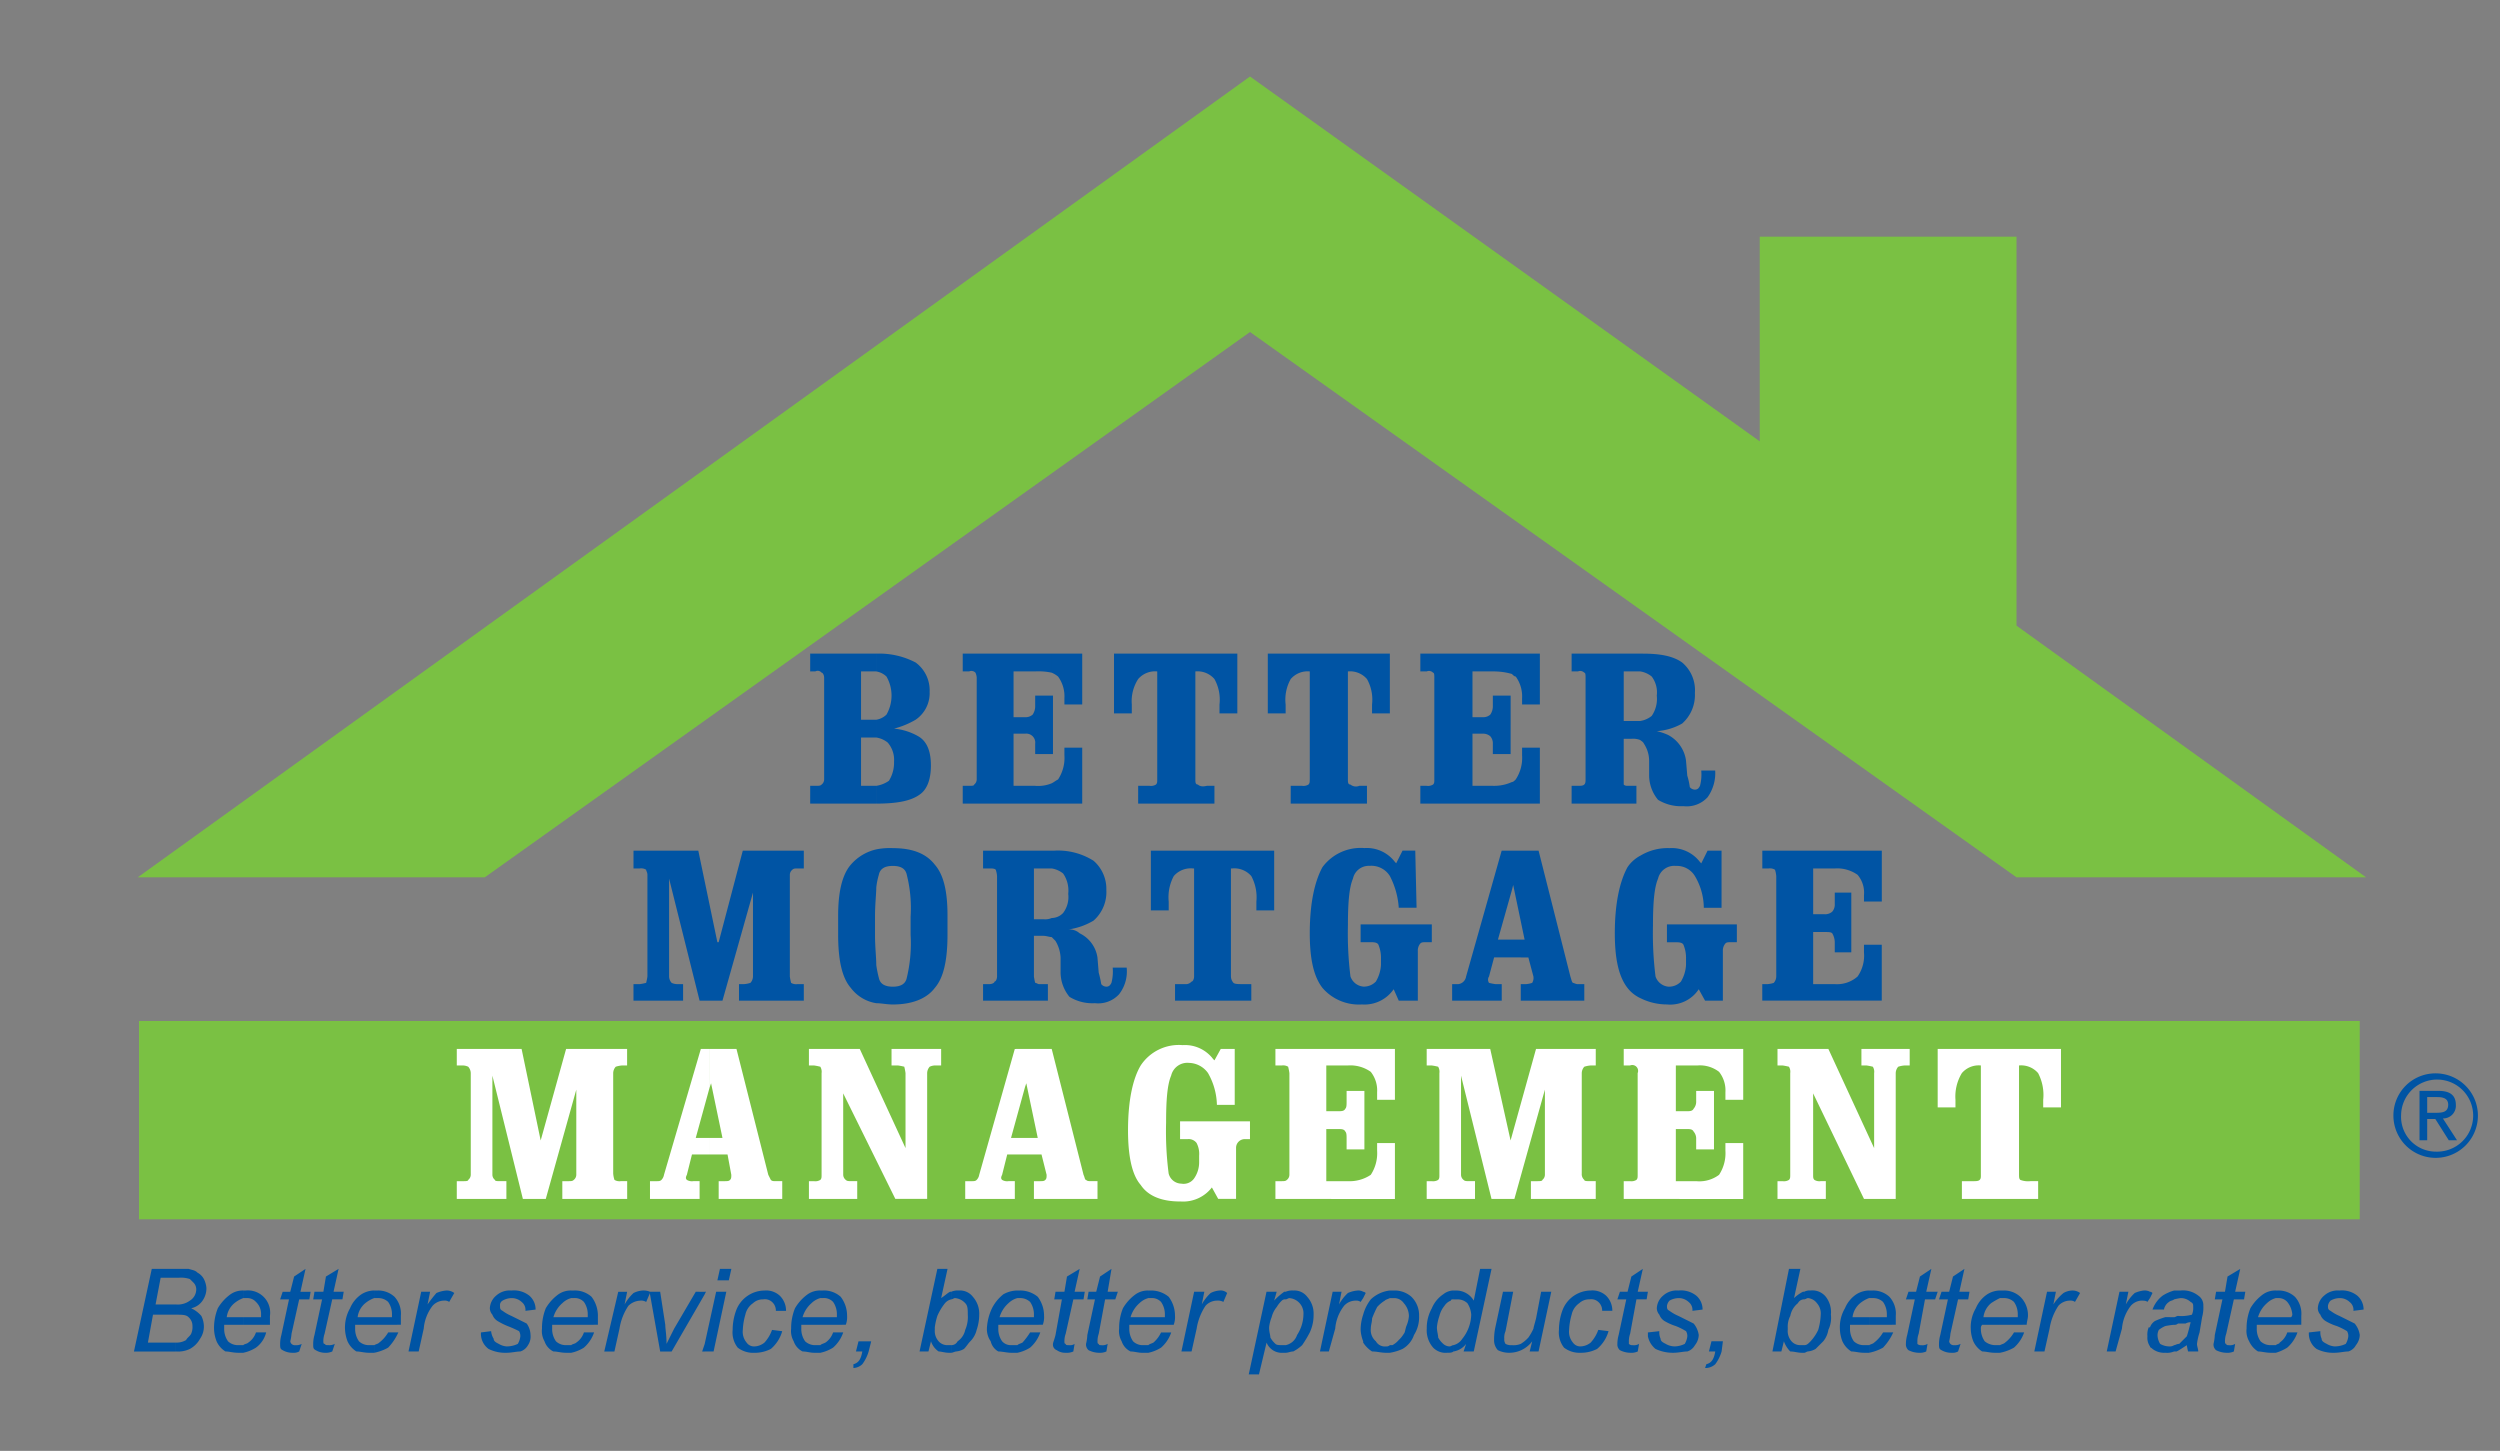 <svg xmlns="http://www.w3.org/2000/svg" viewBox="0 0 317.48 184.251"><rect x="0" y="0" width="317.48" height="184.251" fill="#808080" stroke="none"/><title>Better Mortgage Management</title><polygon points="158.741 9.715 223.472 56.046 223.472 30.055 256.081 30.055 256.081 79.455 300.473 111.415 256.081 111.415 158.741 42.163 61.562 111.415 17.492 111.415 158.741 9.715" style="fill:#7ac143;fill-rule:evenodd"/><path d="M253.98,171.792v-.969c.325-.163.486-.163.651-.326a4.369,4.369,0,0,0,1.127-1.289h1.292a4.517,4.517,0,0,1-1.292,1.93,5.8,5.8,0,0,1-1.778.654Zm0-3.554v-.967h2.262v-.322a2.723,2.723,0,0,0-.484-1.615,1.811,1.811,0,0,0-1.292-.487h-.486v-.964h.486a3.043,3.043,0,0,1,2.1.8,3.276,3.276,0,0,1,.97,2.422c0,.323-.161.8-.161,1.129Zm4.362,3.388,1.614-7.585h1.128l-.322,1.613a6,6,0,0,1,1.289-1.453,2.37,2.37,0,0,1,1.13-.318,1.618,1.618,0,0,1,.972.318l-.647,1.133a.941.941,0,0,0-.645-.167,1.993,1.993,0,0,0-1.455.65,7.26,7.26,0,0,0-1.125,2.9l-.649,2.905Zm-4.362-7.743v.964a8.979,8.979,0,0,0-1.129.647,2.739,2.739,0,0,0-.97,1.777h2.1v.967h-2.259a.588.588,0,0,0-.165.483,2.715,2.715,0,0,0,.488,1.613,2.138,2.138,0,0,0,1.292.489h.644v.969h-.644c-.646,0-1.129-.166-1.615-.166a3,3,0,0,1-1.13-1.292,4.662,4.662,0,0,1-.322-1.613,4.718,4.718,0,0,1,.645-2.584,3.982,3.982,0,0,1,1.456-1.775,3.11,3.11,0,0,1,1.61-.479Zm-16.629,7.909v-.969c.328-.163.488-.163.653-.326a4.427,4.427,0,0,0,1.127-1.289h1.293a6.823,6.823,0,0,1-1.293,1.93,5.815,5.815,0,0,1-1.78.654Zm0-3.554v-.967h2.264v-.322a2.716,2.716,0,0,0-.484-1.615,1.817,1.817,0,0,0-1.292-.487h-.488v-.964h.488a3.049,3.049,0,0,1,2.1.8,3.161,3.161,0,0,1,.809,2.422v1.129Zm7.428,2.422-.162.966a1.964,1.964,0,0,1-.962.166,3.016,3.016,0,0,1-1.295-.329.95.95,0,0,1-.323-.8,4.183,4.183,0,0,1,.163-1.129l.966-4.524h-1.129l.323-.966h.967l.488-1.933,1.452-.972-.65,2.905h1.455l-.326.966h-1.288l-.8,4.361a2.77,2.77,0,0,0-.165.966v.326a.6.6,0,0,0,.485.163,1.187,1.187,0,0,0,.8-.163Zm4.2,0-.32.966a1.427,1.427,0,0,1-.809.166,2.487,2.487,0,0,1-1.292-.329c-.321-.16-.321-.325-.321-.8a4.183,4.183,0,0,1,.163-1.129l.969-4.524h-1.132l.321-.966h.971l.484-1.933,1.454-.972-.645,2.905h1.287l-.16.966h-1.29l-.972,4.361a5.791,5.791,0,0,1-.158.966.575.575,0,0,0,.158.326.6.6,0,0,0,.488.163A1.426,1.426,0,0,0,248.976,170.66Zm-11.625-6.777v.964a3.945,3.945,0,0,0-1.127.647,2.725,2.725,0,0,0-.969,1.777h2.1v.967h-2.422v.483a2.722,2.722,0,0,0,.488,1.613,1.826,1.826,0,0,0,1.293.489h.641v.969h-.641c-.646,0-1.129-.166-1.615-.166a2.99,2.99,0,0,1-1.13-1.292,4.661,4.661,0,0,1-.323-1.613,4.711,4.711,0,0,1,.647-2.584,3.968,3.968,0,0,1,1.452-1.775,3.12,3.12,0,0,1,1.61-.479Zm-8.227,7.909v-.969c.321,0,.481-.163.8-.489a5.565,5.565,0,0,0,.972-1.45,8.027,8.027,0,0,0,.32-1.935,1.964,1.964,0,0,0-.483-1.455,1.618,1.618,0,0,0-1.132-.647c-.16,0-.323.16-.481.16v-.966a1.468,1.468,0,0,1,.8-.158,2.182,2.182,0,0,1,1.942.8,3.173,3.173,0,0,1,.645,2.262,3.491,3.491,0,0,1-.323,1.935,3.02,3.02,0,0,1-.646,1.45c-.326.326-.646.649-.971.969a2.311,2.311,0,0,1-.97.323C229.445,171.626,229.282,171.792,229.124,171.792Zm0-7.751v.966a.88.88,0,0,0-.808.487,2.712,2.712,0,0,0-.967,1.615,2.943,2.943,0,0,0-.323,1.455v.32a1.975,1.975,0,0,0,.48,1.45,1.462,1.462,0,0,0,1.13.489h.488v.969H228.8c-.483,0-.969-.166-1.45-.166a3.517,3.517,0,0,1-.81-1.292l-.32,1.292h-1.135l2.1-10.49h1.45l-.806,3.711a4.9,4.9,0,0,1,1.131-.806Zm-19.857,5.652v-.485l1.453-.161a2.039,2.039,0,0,0,.16.964c0,.323.324.486.646.649a2.32,2.32,0,0,0,1.133.323,3,3,0,0,0,1.289-.323,2.309,2.309,0,0,0,.326-.967,1.207,1.207,0,0,0-.163-.646,8.646,8.646,0,0,0-1.292-.646,6.645,6.645,0,0,1-1.455-.649,1.6,1.6,0,0,1-.644-.8,1.258,1.258,0,0,1-.321-.812,2.228,2.228,0,0,1,.805-1.61,2.571,2.571,0,0,1,1.94-.644,3.139,3.139,0,0,1,2.257.644,2.292,2.292,0,0,1,.808,1.775l-1.29.16a1.26,1.26,0,0,0-.485-1.128,1.819,1.819,0,0,0-1.29-.487,2.37,2.37,0,0,0-1.134.32,1.248,1.248,0,0,0-.321.65c0,.32,0,.485.321.645a5.406,5.406,0,0,0,1.134.647c.967.483,1.61.8,1.934.969a2.908,2.908,0,0,1,.646,1.453,2.153,2.153,0,0,1-.483,1.292,1.7,1.7,0,0,1-.967.8c-.488,0-1.13.166-1.778.166a5.166,5.166,0,0,1-2.262-.489,2.762,2.762,0,0,1-.967-1.61Zm0-5.652h0Zm7.749,7.585.323-1.292h1.452l-.163,1.292a5.039,5.039,0,0,1-.808,1.619,1.85,1.85,0,0,1-1.292.483l.162-.483c.649-.163.973-.647,1.13-1.619Zm-7.749-7.585h0l-.162.966h-1.292l-.8,4.361a2.817,2.817,0,0,0-.162.966v.326a.588.588,0,0,0,.483.163,1.2,1.2,0,0,0,.809-.163l-.163.966a1.989,1.989,0,0,1-.967.166,3.024,3.024,0,0,1-1.3-.329.95.95,0,0,1-.322-.8,4.207,4.207,0,0,1,.162-1.129l.967-4.524h-1.129l.322-.966h.97l.485-1.933,1.454-.972-.647,2.905Zm0,5.167h0v0Zm-24.7,2.418v-.8a1.863,1.863,0,0,0,1.13-.812,5.082,5.082,0,0,0,1.134-3.062,3.018,3.018,0,0,0-.489-1.455,1.8,1.8,0,0,0-1.287-.487h-.488v-1.124h.326a2.574,2.574,0,0,1,2.259,1.284l.808-4.031h1.451l-2.259,10.49H185.86l.325-.966a2.5,2.5,0,0,1-1.618.966Zm10.008-1.292a3.632,3.632,0,0,1-2.906,1.458,3.2,3.2,0,0,1-1.45-.329,1.821,1.821,0,0,1-.485-1.292,7.43,7.43,0,0,1,.16-1.607l.969-4.523h1.295l-.972,5.006a2.075,2.075,0,0,0-.158.964,1,1,0,0,0,.158.649,1.445,1.445,0,0,0,.809.163,2.365,2.365,0,0,0,1.129-.163,4.366,4.366,0,0,0,.969-.807,6.971,6.971,0,0,0,.644-1.132c0-.157.163-.643.326-1.289l.646-3.391H197l-1.615,7.585h-1.129l.321-1.292Zm8.394-1.45,1.3.163a4.58,4.58,0,0,1-1.453,2.256,4.474,4.474,0,0,1-2.1.489,3.226,3.226,0,0,1-2.1-.654,3.131,3.131,0,0,1-.646-2.254,7.33,7.33,0,0,1,.484-2.582,3.876,3.876,0,0,1,3.55-2.419,2.567,2.567,0,0,1,1.939.644,2.665,2.665,0,0,1,.808,1.935h-1.292a1.455,1.455,0,0,0-.488-1.128,1.348,1.348,0,0,0-1.13-.327,1.829,1.829,0,0,0-1.292.487,2.361,2.361,0,0,0-.966,1.455,8.179,8.179,0,0,0-.321,1.935,2.145,2.145,0,0,0,.484,1.613,1.14,1.14,0,0,0,.966.486A2.129,2.129,0,0,0,202,170.5,4.651,4.651,0,0,0,202.969,168.884Zm-18.4-5v1.124c-.157,0-.322,0-.322.16a1.637,1.637,0,0,0-.807.65,3.27,3.27,0,0,0-.647,1.292,6.1,6.1,0,0,0-.32,1.455c0,.483.162.967.162,1.289a2.877,2.877,0,0,0,.645.807,1.222,1.222,0,0,0,.805.323c.162,0,.327-.16.484-.16v.8c-.157.166-.484.166-.8.166a2.193,2.193,0,0,1-1.775-.654,3.317,3.317,0,0,1-.81-2.417,5.13,5.13,0,0,1,.647-2.584,3.976,3.976,0,0,1,1.453-1.775,2.146,2.146,0,0,1,1.289-.479Zm-8.069,7.909v-.969h.326a2.9,2.9,0,0,0,.8-.652,3.465,3.465,0,0,0,.647-.8c.16-.16.16-.484.32-.967a3.8,3.8,0,0,0,.325-1.292,2.48,2.48,0,0,0-.645-1.615,1.47,1.47,0,0,0-1.293-.647H176.5v-.964h.483a3.2,3.2,0,0,1,2.262.8,3.282,3.282,0,0,1,.969,2.422,4.225,4.225,0,0,1-.646,2.422,3.246,3.246,0,0,1-1.455,1.772A6.34,6.34,0,0,1,176.5,171.792Zm0-7.909v.964c-.321.16-.483.16-.646.32a4.406,4.406,0,0,0-.969.812,13.157,13.157,0,0,0-.646,1.453c0,.481-.16.806-.16,1.289a1.866,1.866,0,0,0,.645,1.613,1.3,1.3,0,0,0,1.293.649.593.593,0,0,0,.483-.16v.969h-.483c-.646,0-1.132-.166-1.778-.166a3.755,3.755,0,0,1-1.13-1.129v-3.548a5.477,5.477,0,0,1,.97-1.942,4.214,4.214,0,0,1,2.421-1.124Zm-3.391.964.323-.646a.5.5,0,0,0-.323-.16Zm0-.806v.806l-.323.487a.945.945,0,0,0-.646-.167,1.977,1.977,0,0,0-1.45.65,5.432,5.432,0,0,0-1.13,2.9l-.809,2.905h-1.131l1.615-7.585h1.13l-.322,1.613a5.685,5.685,0,0,1,1.13-1.453,3.822,3.822,0,0,1,1.287-.318,1.247,1.247,0,0,1,.649.158Zm0,2.908a6.045,6.045,0,0,0-.323,1.935,4.719,4.719,0,0,0,.323,1.45v-3.385Zm-9.847,4.843v-.969a1.942,1.942,0,0,0,1.455-1.292,4.9,4.9,0,0,0,.807-2.582,1.944,1.944,0,0,0-1.778-2.1c-.161,0-.322.16-.484.16v-.966a2.1,2.1,0,0,1,.972-.158,2.039,2.039,0,0,1,1.77.8,3.177,3.177,0,0,1,.809,2.262,5.185,5.185,0,0,1-.483,2.259,14.711,14.711,0,0,1-.967,1.615,5.225,5.225,0,0,1-1.129.8C163.907,171.626,163.583,171.792,163.26,171.792Zm0-7.751v.966a.594.594,0,0,0-.483.16,3.726,3.726,0,0,0-.647.812,3.228,3.228,0,0,0-.645,1.292,4.877,4.877,0,0,0-.323,1.293c0,.644.16.967.16,1.289a3.015,3.015,0,0,0,.646.807c.162.163.484.163.972.163h.32v.969h-.32a2.085,2.085,0,0,1-2.1-1.295l-.966,4.04H158.58l2.258-10.5h1.292l-.323,1.126a8.439,8.439,0,0,1,1.29-1.126Zm-17.435,7.751v-.969c.164-.163.323-.163.647-.326a3.893,3.893,0,0,0,.969-1.289h1.291a4.46,4.46,0,0,1-1.291,1.93,4.9,4.9,0,0,1-1.616.654Zm0-3.554v-.967h2.1v-.322a2.717,2.717,0,0,0-.486-1.615,1.578,1.578,0,0,0-1.293-.487h-.323v-.964h.323a3.5,3.5,0,0,1,2.264.8,3.987,3.987,0,0,1,.8,2.422,2.723,2.723,0,0,1-.163,1.129Zm4.2,3.388,1.614-7.585h1.294l-.323,1.613a5.685,5.685,0,0,1,1.129-1.453,3,3,0,0,1,1.126-.318,1.2,1.2,0,0,1,.97.318l-.481,1.133a1.43,1.43,0,0,0-.81-.167,1.989,1.989,0,0,0-1.452.65,7.267,7.267,0,0,0-1.13,2.9l-.646,2.905Zm-4.2-7.743v.964a2.569,2.569,0,0,0-1.13.647,3.737,3.737,0,0,0-1.128,1.777h2.258v.967h-2.419v.483a2.725,2.725,0,0,0,.482,1.613,1.736,1.736,0,0,0,1.131.489h.806v.969h-.806c-.485,0-.97-.166-1.452-.166a2.223,2.223,0,0,1-1.129-1.292,2.643,2.643,0,0,1-.323-1.613,6.711,6.711,0,0,1,.484-2.584,5.8,5.8,0,0,1,1.612-1.775,2.739,2.739,0,0,1,1.614-.479ZM129.2,171.792v-.969c.164-.163.322-.163.646-.326a8.985,8.985,0,0,0,.97-1.289h1.291a4.487,4.487,0,0,1-1.291,1.93,4.9,4.9,0,0,1-1.616.654Zm0-3.554v-.967h2.1v-.322a2.723,2.723,0,0,0-.485-1.615,1.822,1.822,0,0,0-1.294-.487H129.2v-.964h.322a3.5,3.5,0,0,1,2.265.8,3.993,3.993,0,0,1,.8,2.422,2.754,2.754,0,0,1-.161,1.129Zm7.264,2.422-.158.966a2.011,2.011,0,0,1-.971.166,1.863,1.863,0,0,1-1.129-.329.743.743,0,0,1-.485-.8c0-.163.161-.489.32-1.129l.812-4.524h-.971l.159-.966h1.132l.324-1.933,1.614-.972-.647,2.905h1.291l-.158.966h-1.291l-.971,4.361a2.817,2.817,0,0,0-.162.966c0,.163,0,.326.162.326,0,.163.162.163.482.163a.959.959,0,0,0,.647-.163Zm4.2,0-.16.966a2,2,0,0,1-.97.166,3.034,3.034,0,0,1-1.293-.329.953.953,0,0,1-.323-.8,5.733,5.733,0,0,0,.164-1.129l.97-4.524h-.97l.159-.966h.97l.485-1.933,1.455-.972-.487,2.905h1.293l-.324.966h-1.293l-.806,4.361a2.865,2.865,0,0,0-.159.966c0,.163,0,.326.159.326,0,.163.162.163.323.163A1.2,1.2,0,0,0,140.66,170.66ZM129.2,163.883v.964a2.558,2.558,0,0,0-1.13.647,3.755,3.755,0,0,0-1.132,1.777H129.2v.967h-2.423v.483a2.706,2.706,0,0,0,.485,1.613,1.462,1.462,0,0,0,1.131.489h.807v.969h-.807c-.484,0-1.131-.166-1.616-.166a2,2,0,0,1-.965-1.292,2.706,2.706,0,0,1-.485-1.613,6.756,6.756,0,0,1,.647-2.584,5.361,5.361,0,0,1,1.45-1.775,3.7,3.7,0,0,1,1.776-.479Zm-8.393,7.909v-.969a.881.881,0,0,0,.8-.489,2.326,2.326,0,0,0,.97-1.45,4.079,4.079,0,0,0,.324-1.935c0-.647,0-1.132-.324-1.455a1.976,1.976,0,0,0-1.292-.647c-.161,0-.323.16-.482.16v-.966a2.081,2.081,0,0,1,.968-.158,2.054,2.054,0,0,1,1.776.8,3.2,3.2,0,0,1,.806,2.262,5.948,5.948,0,0,1-.324,1.935,3.081,3.081,0,0,1-.8,1.45c-.323.326-.483.649-.807.969a2.316,2.316,0,0,1-.969.323C121.288,171.626,120.965,171.792,120.806,171.792Zm0-7.751v.966a1.463,1.463,0,0,0-.8.487,7,7,0,0,0-.97,1.615,8.069,8.069,0,0,0-.324,1.455v.32a1.964,1.964,0,0,0,.485,1.45,1.456,1.456,0,0,0,1.132.489h.482v.969h-.323c-.482,0-.97-.166-1.291-.166a2.5,2.5,0,0,1-.97-1.292l-.321,1.292h-1.132l2.262-10.49h1.293l-.811,3.711c.488-.32.811-.646,1.134-.806Zm-16.628,7.751v-.969c.161-.163.322-.163.646-.326a2.539,2.539,0,0,0,.97-1.289h1.288a4.469,4.469,0,0,1-1.288,1.93,4.925,4.925,0,0,1-1.616.654Zm0-3.554v-.967h2.1v-.322a2.721,2.721,0,0,0-.482-1.615,1.58,1.58,0,0,0-1.294-.487h-.322v-.964h.322a3.18,3.18,0,0,1,2.26.8,3.947,3.947,0,0,1,.81,2.422,2.708,2.708,0,0,1-.164,1.129Zm4.521,3.388.323-1.292h1.612l-.324,1.292a5.137,5.137,0,0,1-.805,1.619,1.766,1.766,0,0,1-1.129.483v-.483c.646-.163.969-.647,1.129-1.619Zm-4.521-7.743v.964a2.553,2.553,0,0,0-1.127.647,3.763,3.763,0,0,0-1.133,1.777h2.26v.967h-2.421v.483a2.7,2.7,0,0,0,.486,1.613,1.824,1.824,0,0,0,1.29.489h.645v.969h-.8c-.486,0-.969-.166-1.455-.166a2.241,2.241,0,0,1-1.13-1.292,2.636,2.636,0,0,1-.324-1.613,6.675,6.675,0,0,1,.488-2.584,5.752,5.752,0,0,1,1.614-1.775,2.733,2.733,0,0,1,1.612-.479Zm-14.687,7.743v-.966l1.452-6.619h1.291l-1.614,7.585Zm0-7.264.159-.321h-.159v.321Zm1.611-1.774.323-1.452h1.45l-.32,1.452Zm6.942,6.3,1.291.163a4.6,4.6,0,0,1-1.45,2.256,4.478,4.478,0,0,1-2.1.489,3.236,3.236,0,0,1-2.1-.654,3.126,3.126,0,0,1-.646-2.254,7.307,7.307,0,0,1,.484-2.582,3.884,3.884,0,0,1,3.554-2.419,2.554,2.554,0,0,1,1.934.644,2.654,2.654,0,0,1,.809,1.935H98.529a1.456,1.456,0,0,0-.485-1.128,1.349,1.349,0,0,0-1.129-.327,1.818,1.818,0,0,0-1.293.487,2.359,2.359,0,0,0-.968,1.455,8.033,8.033,0,0,0-.323,1.935,2.136,2.136,0,0,0,.485,1.613,1.146,1.146,0,0,0,.97.486,2.133,2.133,0,0,0,1.291-.486A4.682,4.682,0,0,0,98.044,168.884Zm-8.553-4.843v.321l-4.2,7.264H83.837l-1.291-7.264V164.2h0v-.16h1.291l.648,4.2c0,.483.161,1.293.161,2.422.323-.649.646-1.292.969-1.939l2.741-4.68Zm0,6.619-.324.966h.324Zm-6.945-6.619h0a2.083,2.083,0,0,0-.966-.158,3.014,3.014,0,0,0-1.13.318,5.709,5.709,0,0,0-1.132,1.453l.323-1.613H78.512l-1.776,7.585h1.291l.645-2.905a7.192,7.192,0,0,1,1.131-2.9,2.272,2.272,0,0,1,1.455-.65,1.166,1.166,0,0,1,.8.167l.485-1.133v-.16ZM72.54,171.792v-.969c.161-.163.483-.163.645-.326a2.507,2.507,0,0,0,.968-1.289h1.292a4.481,4.481,0,0,1-1.292,1.93,4.89,4.89,0,0,1-1.613.654Zm0-3.554v-.967h2.1v-.322a2.725,2.725,0,0,0-.487-1.615,1.581,1.581,0,0,0-1.291-.487H72.54v-.964h.322a3.183,3.183,0,0,1,2.26.8,3.97,3.97,0,0,1,.807,2.422v1.129Zm0-4.355v.964a2.52,2.52,0,0,0-1.13.647,3.741,3.741,0,0,0-1.133,1.777H72.54v.967H70.119v.483a2.7,2.7,0,0,0,.482,1.613,1.826,1.826,0,0,0,1.293.489h.646v.969h-.646c-.646,0-1.132-.166-1.617-.166a2.233,2.233,0,0,1-1.127-1.292,2.65,2.65,0,0,1-.322-1.613,6.748,6.748,0,0,1,.482-2.584,5.824,5.824,0,0,1,1.613-1.775,2.75,2.75,0,0,1,1.617-.479Zm-25.023,7.909v-.969c.321-.163.485-.163.645-.326a4.4,4.4,0,0,0,1.131-1.289h1.291a6.73,6.73,0,0,1-1.291,1.93,5.869,5.869,0,0,1-1.776.654Zm0-3.554v-.967h2.261v-.322a2.716,2.716,0,0,0-.485-1.615A1.82,1.82,0,0,0,48,164.847h-.485v-.964H48a3.061,3.061,0,0,1,2.1.8,3.171,3.171,0,0,1,.807,2.422v1.129Zm4.36,3.388,1.613-7.585h1.13l-.323,1.613a15.821,15.821,0,0,1,1.13-1.453,3.837,3.837,0,0,1,1.293-.318,1.616,1.616,0,0,1,.969.318l-.646,1.133a.946.946,0,0,0-.647-.167,1.986,1.986,0,0,0-1.453.65,5.448,5.448,0,0,0-1.131,2.9l-.642,2.905Zm9.2-2.418,1.291-.161a2.255,2.255,0,0,0,.323.964c0,.323.323.486.646.649a2.279,2.279,0,0,0,.97.323,3.2,3.2,0,0,0,1.45-.323,2.317,2.317,0,0,0,.323-.967,1.219,1.219,0,0,0-.161-.646,14.961,14.961,0,0,0-1.453-.646,9.053,9.053,0,0,1-1.291-.649,1.6,1.6,0,0,1-.646-.8,1.254,1.254,0,0,1-.322-.812,2.227,2.227,0,0,1,.807-1.61,2.562,2.562,0,0,1,1.935-.644,3.148,3.148,0,0,1,2.261.644,2.3,2.3,0,0,1,.807,1.775l-1.291.16a1.252,1.252,0,0,0-.484-1.128,1.82,1.82,0,0,0-1.293-.487,2.334,2.334,0,0,0-1.127.32.652.652,0,0,0-.324.65c0,.32,0,.485.324.645a5.454,5.454,0,0,0,1.127.647c.97.483,1.616.8,1.938.969a2.612,2.612,0,0,1,.487,1.453,1.954,1.954,0,0,1-.323,1.292,1.693,1.693,0,0,1-.971.8c-.484,0-1.131.166-1.773.166a4.7,4.7,0,0,1-2.264-.489A2.391,2.391,0,0,1,61.078,169.208Zm-13.561-5.325v.964a3.9,3.9,0,0,0-1.128.647,2.723,2.723,0,0,0-.971,1.777h2.1v.967H45.1v.483a2.714,2.714,0,0,0,.487,1.613,1.819,1.819,0,0,0,1.291.489h.644v.969h-.644c-.646,0-1.132-.166-1.614-.166a2.962,2.962,0,0,1-1.132-1.292,4.944,4.944,0,0,1,.323-4.2,3.976,3.976,0,0,1,1.453-1.775,3.134,3.134,0,0,1,1.614-.479ZM30.89,171.792v-.969c.162-.163.483-.163.645-.326a2.509,2.509,0,0,0,.969-1.289H33.8a3.415,3.415,0,0,1-1.294,1.93,4.9,4.9,0,0,1-1.614.654Zm0-3.554v-.967h2.262v-.322a2.074,2.074,0,0,0-.648-1.615,1.455,1.455,0,0,0-1.131-.487H30.89v-.964h.321a2.823,2.823,0,0,1,3.069,3.226v1.129Zm7.427,2.422-.323.966a1.426,1.426,0,0,1-.809.166,2.48,2.48,0,0,1-1.289-.329c-.322-.16-.322-.325-.322-.8a4.308,4.308,0,0,1,.158-1.129l.969-4.524H35.574l.322-.966h.966l.486-1.933,1.452-.972-.645,2.905h1.291l-.161.966H37.994l-.971,4.361a5.693,5.693,0,0,1-.161.966.571.571,0,0,0,.161.326.594.594,0,0,0,.486.163,1.446,1.446,0,0,0,.808-.163Zm4.2,0-.321.966a2,2,0,0,1-.97.166,2.324,2.324,0,0,1-1.129-.329c-.324-.16-.324-.325-.324-.8a4.207,4.207,0,0,1,.162-1.129l.968-4.524h-1.13l.162-.966h1.132l.323-1.933L43,161.136l-.643,2.905h1.291l-.16.966H42.192l-.97,4.361a2.865,2.865,0,0,0-.159.966c0,.163,0,.326.159.326.164.163.164.163.487.163A1.431,1.431,0,0,0,42.513,170.66Zm-20.179-9.524h1.614c.488.16.812.16,1.132.484a1.981,1.981,0,0,1,.807.808,3.058,3.058,0,0,1,.322,1.129,2.709,2.709,0,0,1-.486,1.61,2.316,2.316,0,0,1-1.451.97,3.829,3.829,0,0,1,1.291.972,3.051,3.051,0,0,1,.324,1.292,2.724,2.724,0,0,1-.484,1.61,3.267,3.267,0,0,1-1.291,1.292,3.481,3.481,0,0,1-1.778.323V170.5H22.5a2.323,2.323,0,0,0,1.132-.326c.161-.318.484-.478.644-.8a2.015,2.015,0,0,0,.164-.967,1.457,1.457,0,0,0-.488-1.13c-.32-.322-.8-.322-1.614-.322v-1.3a2.578,2.578,0,0,0,1.778-.487,1.687,1.687,0,0,0,.806-1.45,1.217,1.217,0,0,0-.322-.805l-.484-.484a3.551,3.551,0,0,0-1.453-.163h-.325v-1.129Zm8.556,2.747v.964a3.927,3.927,0,0,0-1.129.647,2.743,2.743,0,0,0-.97,1.777h2.1v.967H28.469v.483a2.714,2.714,0,0,0,.487,1.613,1.819,1.819,0,0,0,1.291.489h.643v.969h-.643c-.648,0-1.132-.166-1.614-.166a2.916,2.916,0,0,1-1.13-1.292,4.684,4.684,0,0,1-.323-1.613,6.711,6.711,0,0,1,.482-2.584,5.784,5.784,0,0,1,1.617-1.775A2.727,2.727,0,0,1,30.89,163.883Zm-13.883,7.743,2.263-10.49h3.064v1.129H20.4l-.644,3.389h2.581v1.3H19.429l-.646,3.548h3.551v1.129H17.007Z" style="fill:#0054a4;fill-rule:evenodd"/><path d="M289.013,171.792v-.969c.16-.163.484-.163.484-.326a2.519,2.519,0,0,0,.966-1.289h1.295a4.527,4.527,0,0,1-1.295,1.93,5.857,5.857,0,0,1-1.45.654Zm0-3.554v-.967h1.934a.5.5,0,0,0,.16-.322,2.853,2.853,0,0,0-.644-1.615,1.453,1.453,0,0,0-1.127-.487h-.323v-.964h.323a3.059,3.059,0,0,1,2.1.8,3.173,3.173,0,0,1,.81,2.422v1.129Zm4.2.97,1.456-.161a2.039,2.039,0,0,0,.16.964c0,.323.323.486.643.649a2.269,2.269,0,0,0,.972.323,3.192,3.192,0,0,0,1.45-.323,2.315,2.315,0,0,0,.322-.967,1.226,1.226,0,0,0-.16-.646,8.489,8.489,0,0,0-1.292-.646,6.616,6.616,0,0,1-1.452-.649,1.586,1.586,0,0,1-.643-.8,1.226,1.226,0,0,1-.327-.812,2.238,2.238,0,0,1,.81-1.61,2.556,2.556,0,0,1,1.935-.644,3.151,3.151,0,0,1,2.262.644,2.309,2.309,0,0,1,.809,1.775l-1.292.16a1.248,1.248,0,0,0-.489-1.128,1.808,1.808,0,0,0-1.29-.487,2.359,2.359,0,0,0-1.129.32,1.23,1.23,0,0,0-.326.65c0,.32,0,.485.326.645a5.432,5.432,0,0,0,1.129.647c.969.483,1.616.8,1.941.969a2.919,2.919,0,0,1,.643,1.453,2.142,2.142,0,0,1-.488,1.292,1.649,1.649,0,0,1-.967.8c-.482,0-1.129.166-1.772.166a4.666,4.666,0,0,1-2.259-.489A2.4,2.4,0,0,1,293.208,169.208Zm-4.2-5.325v.964a2.571,2.571,0,0,0-1.132.647,3.745,3.745,0,0,0-1.129,1.777h2.261v.967h-2.422v.483a2.725,2.725,0,0,0,.482,1.613,1.828,1.828,0,0,0,1.292.489h.648v.969h-.648c-.644,0-1.13-.166-1.613-.166a2.971,2.971,0,0,1-1.13-1.292,2.629,2.629,0,0,1-.325-1.613,6.749,6.749,0,0,1,.486-2.584,5.829,5.829,0,0,1,1.615-1.775,2.731,2.731,0,0,1,1.615-.479ZM276.1,171.626v-.8c.16,0,.32-.163.642-.163q.488-.489.968-.967c.162-.485.326-1.129.486-1.78a1.191,1.191,0,0,0-.644.165h-.972a.588.588,0,0,1-.48.16v-.967c.16,0,.32-.162.48-.162a5.057,5.057,0,0,0,1.777-.16,2.055,2.055,0,0,0,.162-.97c0-.325,0-.485-.323-.645a1.815,1.815,0,0,0-1.289-.487,6.8,6.8,0,0,0-.807.16v-1.124h.807a3.137,3.137,0,0,1,2.254.644,1.455,1.455,0,0,1,.645,1.29,4.605,4.605,0,0,1-.157,1.454l-.323,1.937A7.828,7.828,0,0,0,279,170.66c0,.323.159.643.159.966h-1.289a7.309,7.309,0,0,1-.162-.8c-.483.315-.968.64-1.29.8Zm7.746-.966-.163.966a1.98,1.98,0,0,1-.967.166,3.018,3.018,0,0,1-1.292-.329.942.942,0,0,1-.323-.8,5.866,5.866,0,0,0,.16-1.129l.97-4.524h-.97l.163-.966h1.13l.322-1.933,1.616-.972-.646,2.905h1.29l-.161.966h-1.292l-.967,4.361a2.817,2.817,0,0,0-.162.966c0,.163,0,.326.162.326,0,.163.16.163.326.163A1.2,1.2,0,0,0,283.847,170.66Zm-10.816-6.619a.5.5,0,0,1,.32.16l-.32.646v-.806Zm3.07-.158v1.124c-.165.16-.488.16-.648.327a1.485,1.485,0,0,0-.647.968h-1.455a3.878,3.878,0,0,1,1.3-1.775,5.474,5.474,0,0,1,1.455-.644Zm0,3.388v.967a8.973,8.973,0,0,0-1.132.163,3.6,3.6,0,0,0-.811.483,1.463,1.463,0,0,0-.161.809,2.3,2.3,0,0,0,.324.967,2.332,2.332,0,0,0,1.132.323.99.99,0,0,0,.648-.16v.8a2.343,2.343,0,0,1-1.132.166,2.42,2.42,0,0,1-1.618-.489c-.16-.165-.32-.165-.32-.32v-2.419a1.589,1.589,0,0,1,.645-.812,11.354,11.354,0,0,1,1.293-.481Zm-8.56,4.355,1.616-7.585h1.132l-.326,1.613a5.844,5.844,0,0,1,1.129-1.453,4.16,4.16,0,0,1,1.135-.318,1.478,1.478,0,0,1,.8.158v.806l-.324.487c-.16-.167-.48-.167-.806-.167a1.957,1.957,0,0,0-1.294.65,5.5,5.5,0,0,0-1.13,2.9l-.807,2.905Zm5.49-3.062h-.163a2.388,2.388,0,0,0-.161,1.129,1.943,1.943,0,0,0,.324,1.29Z" style="fill:#0054a4;fill-rule:evenodd"/><rect x="17.654" y="129.656" width="282.013" height="25.186" style="fill:#7ac143"/><path d="M208.3,126.751V108.674a6.656,6.656,0,0,1,3.709-.968,4.5,4.5,0,0,1,3.879,1.77l.16.163.8-1.613h1.775v7.261H216.37a7.986,7.986,0,0,0-1.129-4.031,2.677,2.677,0,0,0-2.422-1.292,2.108,2.108,0,0,0-2.259,1.616c-.483,1.127-.646,3.065-.646,5.97a43.516,43.516,0,0,0,.325,6.456,1.909,1.909,0,0,0,1.61,1.292,2.077,2.077,0,0,0,1.615-.645,4.6,4.6,0,0,0,.647-2.1v-.8a4.3,4.3,0,0,0-.325-1.775c-.161-.321-.642-.321-1.127-.321h-.97V117.39h8.878v2.261h-.646c-.483,0-.646,0-.806.16a1.369,1.369,0,0,0-.324.97v6.293h-2.263l-.8-1.45a4.332,4.332,0,0,1-4.035,1.933,7.534,7.534,0,0,1-3.388-.806Zm0-32.772V91.558a3.06,3.06,0,0,0,1.452-.641,3.818,3.818,0,0,0,.646-2.585,3.337,3.337,0,0,0-.646-2.42,3.042,3.042,0,0,0-1.452-.647V83.006h.321c2.258,0,3.874.32,5,1.127a4.592,4.592,0,0,1,1.616,3.873,4.832,4.832,0,0,1-1.616,3.877,7.582,7.582,0,0,1-3.226.968,7.281,7.281,0,0,1,1.45.487,4.337,4.337,0,0,1,2.262,3.226l.163,1.938a8.236,8.236,0,0,1,.32,1.453.845.845,0,0,0,.647.323c.325,0,.483-.163.648-.484a5.623,5.623,0,0,0,.16-1.938h1.771a5.284,5.284,0,0,1-.967,3.389,3.587,3.587,0,0,1-3.067,1.131,5.554,5.554,0,0,1-3.226-.806,4.9,4.9,0,0,1-1.13-3.068V96.564a3.962,3.962,0,0,0-.646-2.1c-.162-.323-.326-.323-.483-.488Zm15.494,33.1v-2.1h.644a3.368,3.368,0,0,0,.811-.16,1.234,1.234,0,0,0,.321-.809v-12.75a3.294,3.294,0,0,0-.16-.808,1.2,1.2,0,0,0-.807-.163H223.8v-2.259h15.174v6.459H236.71v-.807a3.5,3.5,0,0,0-.809-2.584,4.458,4.458,0,0,0-2.9-.809h-2.743V116.1h1.45a1.359,1.359,0,0,0,.971-.325,1.375,1.375,0,0,0,.322-.967v-1.455h2.1v7.588H233v-1.29a2.315,2.315,0,0,0-.322-1.129c-.16-.163-.483-.163-.971-.163h-1.45v6.616H233a3.936,3.936,0,0,0,2.9-.969,4.631,4.631,0,0,0,.809-3.065v-.969h2.259v7.1H223.8ZM208.3,83.006v2.259h-2.1v6.293h2.1v2.421a2.469,2.469,0,0,0-1.133-.157H206.2v5.809c.16.163.32.163.646.163h.967v2.259h-8.23V99.794h.806c.321,0,.647,0,.8-.163s.165-.32.165-.645V86.07c0-.322,0-.643-.165-.643a.709.709,0,0,0-.8-.162h-.806V83.006H208.3Zm0,25.668v18.077a4.427,4.427,0,0,1-1.618-1.29c-1.13-1.455-1.613-3.714-1.613-6.939,0-3.877.643-6.622,1.613-8.4a4.544,4.544,0,0,1,1.618-1.453ZM192,121.584v-2.258h1.613l-1.45-6.94h0l-.163.644v-5h3.388l4.039,15.98c.159.487.159.647.322.809.16,0,.32.16.645.16h.8v2.1h-8.07v-2.1h.647a3.281,3.281,0,0,0,.8-.16,1.208,1.208,0,0,0,.162-.809l-.644-2.422Zm0-19.531V99.311c.163,0,.323-.163.483-.325a4.966,4.966,0,0,0,.81-3.066v-.969h2.258v7.1Zm0-16.465V83.006h3.551v6.458h-2.258v-.807a4.266,4.266,0,0,0-.81-2.745C192.318,85.912,192.158,85.748,192,85.588Zm0-2.582v2.582a8.438,8.438,0,0,0-2.261-.323h-2.745v5.813h1.292a1.34,1.34,0,0,0,.966-.326,1.856,1.856,0,0,0,.326-1.129V88.332h2.259V95.76h-2.259V94.467a1.352,1.352,0,0,0-.326-.97,1.368,1.368,0,0,0-.966-.323h-1.292v6.62h2.584A5.432,5.432,0,0,0,192,99.311v2.742H180.372V99.794h.806a1.207,1.207,0,0,0,.81-.163c.16-.16.16-.32.16-.645V86.07c0-.322,0-.643-.16-.643a.717.717,0,0,0-.81-.162h-.806V83.006H192Zm0,25.02v5l-1.776,6.3H192v2.258h-2.261l-.647,2.422a.729.729,0,0,0,0,.809,7.062,7.062,0,0,0,.807.16h.809v2.1H184.41v-2.1h.8a1.144,1.144,0,0,0,.972-.969l4.518-15.98ZM133.559,119v-2.419a2.042,2.042,0,0,0,1.452-.644,3.353,3.353,0,0,0,.646-2.421,3.818,3.818,0,0,0-.646-2.585,3.08,3.08,0,0,0-1.452-.646v-2.259h.322a8.432,8.432,0,0,1,5,1.29,4.731,4.731,0,0,1,1.616,3.714,4.828,4.828,0,0,1-1.616,3.874,8.4,8.4,0,0,1-3.227,1.13,1.958,1.958,0,0,1,1.453.488,4.076,4.076,0,0,1,2.261,3.062l.159,1.939a13.157,13.157,0,0,1,.323,1.452.842.842,0,0,0,.647.323c.324,0,.483-.162.647-.483a5.657,5.657,0,0,0,.159-1.939h1.775a4.71,4.71,0,0,1-.966,3.389,3.593,3.593,0,0,1-3.067,1.132,5.572,5.572,0,0,1-3.232-.807,4.934,4.934,0,0,1-1.128-3.067v-1.939a4.516,4.516,0,0,0-.648-2.095c-.159-.163-.32-.323-.481-.489Zm0-16.947V99.471c.322-.16.481-.323.805-.485a4.954,4.954,0,0,0,.808-3.066v-.969h2.261v7.1Zm0-6.293h.161V88.332h-.161V95.76Zm0-10.333V83.006h3.874v6.458h-2.261v-.807a4.254,4.254,0,0,0-.808-2.745,3.372,3.372,0,0,0-.805-.485Zm13.4,13.559V85.265h0a2.833,2.833,0,0,0-2.422.969,5.188,5.188,0,0,0-.808,3.23v1.128h-2.259V83.006h15.66v7.586h-2.264V89.464a5.381,5.381,0,0,0-.641-3.23,2.834,2.834,0,0,0-2.423-.969h0V98.986c0,.325,0,.645.323.645.163.163.486.324,1.132.163h.968v2.259h-9.688V99.794h1.455a1.2,1.2,0,0,0,.806-.163c.161-.16.161-.32.161-.645Zm19.372,0V85.265h0a2.833,2.833,0,0,0-2.421.969,5.354,5.354,0,0,0-.645,3.23v1.128H161V83.006h15.5v7.586h-2.261V89.464a5.362,5.362,0,0,0-.644-3.23,2.835,2.835,0,0,0-2.422-.969h0V98.986c0,.325,0,.645.321.645a1.112,1.112,0,0,0,1.13.163h.971v2.259h-9.686V99.794h1.454a1.189,1.189,0,0,0,.8-.163c.163-.16.163-.32.163-.645Zm-14.691,25.02V110.285h-.159a2.836,2.836,0,0,0-2.423.971,5.687,5.687,0,0,0-.643,3.229v1.127h-2.264v-7.586h15.659v7.586h-2.259v-1.127a5.685,5.685,0,0,0-.645-3.229,2.842,2.842,0,0,0-2.424-.971h-.161v13.721a1.225,1.225,0,0,0,.324.809c.162.16.644.16,1.131.16h1.13v2.1h-9.687v-2.1h1.292a.943.943,0,0,0,.806-.322c.164,0,.323-.321.323-.647Zm21.31,3.551a6.089,6.089,0,0,1-5.006-2.1c-1.13-1.455-1.613-3.714-1.613-6.939,0-3.877.643-6.622,1.613-8.4a6.041,6.041,0,0,1,5.327-2.421,4.488,4.488,0,0,1,3.876,1.77l.158.163.809-1.613h1.613l.165,7.261h-2.262a10.132,10.132,0,0,0-1.129-4.031,2.769,2.769,0,0,0-2.584-1.292,2.055,2.055,0,0,0-2.1,1.616c-.482,1.127-.642,3.065-.642,5.97a43.9,43.9,0,0,0,.321,6.456,1.916,1.916,0,0,0,1.615,1.292,2.078,2.078,0,0,0,1.615-.645,4.613,4.613,0,0,0,.647-2.1v-.8a4.281,4.281,0,0,0-.326-1.775c-.16-.321-.641-.321-1.129-.321h-1.13V117.39h9.041v2.261h-.647c-.482,0-.645,0-.806.16a1.369,1.369,0,0,0-.323.97v6.293h-2.422l-.646-1.45A4.5,4.5,0,0,1,172.947,127.557ZM111.281,83.006a9.989,9.989,0,0,1,5,1.127,4.386,4.386,0,0,1,1.775,3.714,4.079,4.079,0,0,1-1.775,3.551,10.646,10.646,0,0,1-2.744,1.13,7.651,7.651,0,0,1,3.067.969c1.129.647,1.614,1.937,1.614,3.712s-.485,3.069-1.453,3.714c-1.13.807-2.905,1.13-5.488,1.13V99.794a3.773,3.773,0,0,0,1.614-.646,4.367,4.367,0,0,0,.646-2.422,3.355,3.355,0,0,0-.8-2.421,3.039,3.039,0,0,0-1.455-.645V91.4a2.416,2.416,0,0,0,1.291-.646,4.856,4.856,0,0,0,0-4.84,2.438,2.438,0,0,0-1.291-.647V83.006Zm22.278,0v2.421a7.874,7.874,0,0,0-2.1-.162h-2.745v5.813h1.453a1.347,1.347,0,0,0,.969-.326,1.871,1.871,0,0,0,.323-1.129V88.332h2.1V95.76h-2.1V94.467a1.142,1.142,0,0,0-1.292-1.293h-1.453v6.62h2.745a4.438,4.438,0,0,0,2.1-.323v2.582h-11.3V99.794h.809c.323,0,.644,0,.644-.163a.824.824,0,0,0,.323-.645V86.07a1.674,1.674,0,0,0-.159-.643.715.715,0,0,0-.808-.162h-.809V83.006h11.3Zm0,25.02v2.259H131.3v6.457h1.288a2.064,2.064,0,0,0,.971-.161V119c-.324,0-.648-.16-1.132-.16H131.3v5.166a6.94,6.94,0,0,0,.161.809c.161,0,.325.16.483.16h1.13v2.1h-8.233v-2.1h.807c.325,0,.648-.16.648-.322.157,0,.321-.321.321-.647v-12.75a3.225,3.225,0,0,0-.164-.808c-.157-.163-.48-.163-.805-.163h-.807v-2.259h8.718ZM111.281,127.4v-4.846a14.011,14.011,0,0,0,.323,1.618c.162.806.808,1.129,1.776,1.129s1.614-.323,1.775-1.129a18.591,18.591,0,0,0,.484-5.49V116.42a17.227,17.227,0,0,0-.484-5.326c-.161-.809-.805-1.13-1.775-1.13s-1.614.321-1.776,1.13a9.119,9.119,0,0,0-.323,1.613v-4.843a8.7,8.7,0,0,1,2.1-.158c2.42,0,4.2.643,5.327,2.095,1.13,1.293,1.617,3.389,1.617,6.459h0v2.419c0,3.232-.487,5.49-1.617,6.782-.97,1.29-2.745,2.1-5.327,2.1C112.572,127.557,111.925,127.4,111.281,127.4ZM104.66,98.986V86.07c0-.322-.16-.643-.321-.643a.641.641,0,0,0-.806-.162h-.646V83.006h8.394v2.259h-1.936V91.4h1.936V93.66h-1.936v6.134h1.936v2.259h-8.394V99.794h.646c.485,0,.645,0,.806-.163a.831.831,0,0,0,.321-.645Zm6.621,8.878v4.843c0,.809-.161,2.1-.161,3.713v2.259c0,1.615.161,2.905.161,3.872V127.4a5.035,5.035,0,0,1-3.228-1.936c-1.13-1.292-1.615-3.55-1.615-6.782V116.26c0-2.907.485-5.166,1.615-6.459a6.042,6.042,0,0,1,3.228-1.937ZM84.969,124.006a1.235,1.235,0,0,0,.323.809,1.683,1.683,0,0,0,.646.16h.809v2.1h-6.3v-2.1h.808a6.961,6.961,0,0,0,.8-.16,6.9,6.9,0,0,0,.162-.809V111.094c0-.326-.162-.483-.162-.646a1.189,1.189,0,0,0-.8-.163H80.45v-2.259h8.229L91.1,119.651h.164l3.065-11.625h7.749v2.259h-.646c-.482,0-.646,0-.807.163a.831.831,0,0,0-.322.646v12.912a7.017,7.017,0,0,0,.159.809,1.227,1.227,0,0,0,.808.16h.808v2.1H93.846v-2.1h.646a3.246,3.246,0,0,0,.806-.16,1.22,1.22,0,0,0,.324-.809V113.353h0l-3.874,13.721H88.843L84.969,111.58h0Z" style="fill:#0054a4;fill-rule:evenodd"/><path d="M130.169,146.608v-2.1h1.617l-1.455-6.944h0l-.162.485v-4.842h3.39L137.6,149.19c.158.323.158.646.318.646.164.161.323.161.646.161h.811v2.255H131.3V150h.644c.483,0,.644,0,.805-.161s.162-.323.162-.646l-.646-2.582Zm19.693,5.971c-2.259,0-4.037-.647-5-2.1-1.132-1.292-1.612-3.714-1.612-6.944,0-3.871.642-6.617,1.612-8.232a5.8,5.8,0,0,1,5.327-2.58,4.476,4.476,0,0,1,3.875,1.776l.162.158.8-1.452H156.8v7.1h-2.262a8.531,8.531,0,0,0-1.129-4.034,3.054,3.054,0,0,0-2.422-1.293,2.108,2.108,0,0,0-2.259,1.616c-.485,1.127-.643,3.066-.643,5.975a41.522,41.522,0,0,0,.323,6.451,1.693,1.693,0,0,0,1.611,1.293,1.638,1.638,0,0,0,1.614-.647,3.591,3.591,0,0,0,.648-2.1v-.805a2.969,2.969,0,0,0-.325-1.612,1.257,1.257,0,0,0-1.128-.489h-.97v-2.256h8.879v2.256H158.1a1.106,1.106,0,0,0-1.13,1.134v6.451H154.7l-.8-1.449a4.607,4.607,0,0,1-4.039,1.776Zm12.106-.327V150h.649c.48,0,.643,0,.805-.161a.842.842,0,0,0,.322-.646V136.278a7.152,7.152,0,0,0-.161-.812,1.218,1.218,0,0,0-.806-.16h-.809v-2.1h15.176v6.459h-2.261V138.7a3.8,3.8,0,0,0-.806-2.585,4.468,4.468,0,0,0-2.906-.809h-2.742v5.81h1.45c.484,0,.809,0,.969-.321.16-.163.16-.483.16-.966v-1.292h2.26v7.424h-2.26v-1.294c0-.481,0-.8-.16-.966-.16-.321-.485-.321-.969-.321h-1.45V150h2.742a4.815,4.815,0,0,0,2.906-.807,5.008,5.008,0,0,0,.806-3.068v-.966h2.261v7.1H161.968Zm23.571-3.062a.836.836,0,0,0,.321.646c.162.161.325.161.808.161h.646v2.255h-6.136V150h.647a1.215,1.215,0,0,0,.808-.161c.158-.163.158-.323.158-.646V136.278a1.247,1.247,0,0,0-.158-.812,7.088,7.088,0,0,0-.808-.16h-.647v-2.1h8.069l2.585,11.625h0l3.231-11.625h7.586v2.1H202a3.379,3.379,0,0,0-.808.16,1.265,1.265,0,0,0-.322.812v12.749a.962.962,0,0,0,.322.809c0,.161.325.161.808.161h.647v2.255h-8.235V150h.649c.483,0,.807,0,.807-.161a.846.846,0,0,0,.322-.646V138.376h0l-3.874,13.876h-2.907L185.539,136.6h0V149.19Zm20.661,3.062V150h.808a1.2,1.2,0,0,0,.8-.161c.162-.163.162-.323.162-.646V136.278a.742.742,0,0,0-.967-.972H206.2v-2.1h15.175v6.459h-2.26V138.7a3.8,3.8,0,0,0-.807-2.585,3.975,3.975,0,0,0-2.742-.809h-2.747v5.81h1.292c.483,0,.808,0,.967-.321a1.355,1.355,0,0,0,.323-.966v-1.292h2.262v7.424H215.4v-1.294a1.359,1.359,0,0,0-.323-.966c-.159-.321-.484-.321-.967-.321h-1.292V150H215.4a4.175,4.175,0,0,0,2.907-.807,5.007,5.007,0,0,0,.807-3.068v-.966h2.26v7.1H206.2Zm24.054-3.062c0,.323,0,.483.162.646a1.2,1.2,0,0,0,.8.161h.65v2.255h-6.139V150h.648a1.208,1.208,0,0,0,.807-.161c.163-.163.163-.323.163-.646V136.278a1.215,1.215,0,0,0-.163-.812,6.928,6.928,0,0,0-.807-.16h-.648v-2.1h6.461L238,145.8v-9.523a1.2,1.2,0,0,0-.165-.812,7.134,7.134,0,0,0-.808-.16h-.642v-2.1h6.131v2.1h-.644a3.405,3.405,0,0,0-.811.16,1.253,1.253,0,0,0-.32.812v15.974H236.71l-6.456-13.4V149.19Zm21.3,0V135.306h0a2.814,2.814,0,0,0-2.414.972,5.741,5.741,0,0,0-.811,3.389v.965h-2.259v-7.424h15.659v7.424h-2.259v-.965a5.958,5.958,0,0,0-.646-3.389,2.836,2.836,0,0,0-2.424-.972h0v13.721c0,.486,0,.646.16.809a2.8,2.8,0,0,0,1.3.161h.969v2.255h-9.684V150h1.449c.323,0,.65,0,.807-.161S251.556,149.513,251.556,149.19ZM130.169,133.208v4.842l-1.777,6.459h1.777v2.1h-2.261l-.647,2.582c-.161.323-.161.483,0,.646a1.215,1.215,0,0,0,.808.161h.806v2.255h-6.3V150h.808c.321,0,.485,0,.644-.161a1.208,1.208,0,0,0,.324-.646l4.519-15.982Zm-40.037,13.4v-2.1h1.616L90.3,137.565h0l-.164.485v-4.842h3.391l4.038,15.982c.16.323.324.646.324.646.159.161.323.161.644.161h.806v2.255H91.266V150h.645c.485,0,.644,0,.8-.161s.159-.323.159-.646l-.479-2.582Zm16.95,2.582a.85.85,0,0,0,.324.646c.164.161.323.161.811.161h.644v2.255h-6.134V150h.646a1.2,1.2,0,0,0,.8-.161c.161-.163.161-.323.161-.646V136.278a1.228,1.228,0,0,0-.161-.812,6.878,6.878,0,0,0-.8-.16h-.646v-2.1h6.457l5.81,12.593v-9.523a7.231,7.231,0,0,0-.159-.812,7.181,7.181,0,0,0-.808-.16h-.809v-2.1h6.3v2.1h-.806a1.7,1.7,0,0,0-.647.16,1.26,1.26,0,0,0-.323.812v15.974H113.7l-6.621-13.4Zm-44.552,0a.843.843,0,0,0,.323.646c0,.161.323.161.646.161h.809v2.255h-6.3V150h.807c.32,0,.645,0,.645-.161a.853.853,0,0,0,.323-.646V136.278a1.265,1.265,0,0,0-.323-.812,1.694,1.694,0,0,0-.645-.16h-.807v-2.1h8.231l2.423,11.625h0l3.228-11.625h7.747v2.1H79a3.282,3.282,0,0,0-.806.16,1.245,1.245,0,0,0-.323.812v12.749a3.313,3.313,0,0,0,.161.809,1.217,1.217,0,0,0,.809.161h.805v2.255H71.41V150h.643c.487,0,.648,0,.809-.161a.843.843,0,0,0,.323-.646V138.376h0L69.31,152.252H66.4L62.53,136.6h0V149.19Zm27.6-15.982v4.842l-1.776,6.459h1.776v2.1H87.874l-.647,2.582c-.162.323-.162.483,0,.646a1.22,1.22,0,0,0,.809.161h.807v2.255h-6.3V150h.809c.323,0,.482,0,.646-.161a1.243,1.243,0,0,0,.323-.646L89,133.208Z" style="fill:#fff;fill-rule:evenodd"/><path d="M309.352,136.309a5.365,5.365,0,1,1-5.407,5.337A5.335,5.335,0,0,1,309.352,136.309Zm0,9.939a4.577,4.577,0,1,0-4.433-4.6A4.424,4.424,0,0,0,309.352,146.248Zm-2.094-7.715h2.424c1.49,0,2.193.589,2.193,1.793a1.611,1.611,0,0,1-1.648,1.707l1.793,2.769h-1.047l-1.707-2.7h-1.033v2.7h-.975Zm.975,2.783h1.018c.862,0,1.65-.043,1.65-1.033,0-.831-.718-.961-1.377-.961h-1.291Z" style="fill:#0054a4"/></svg>
